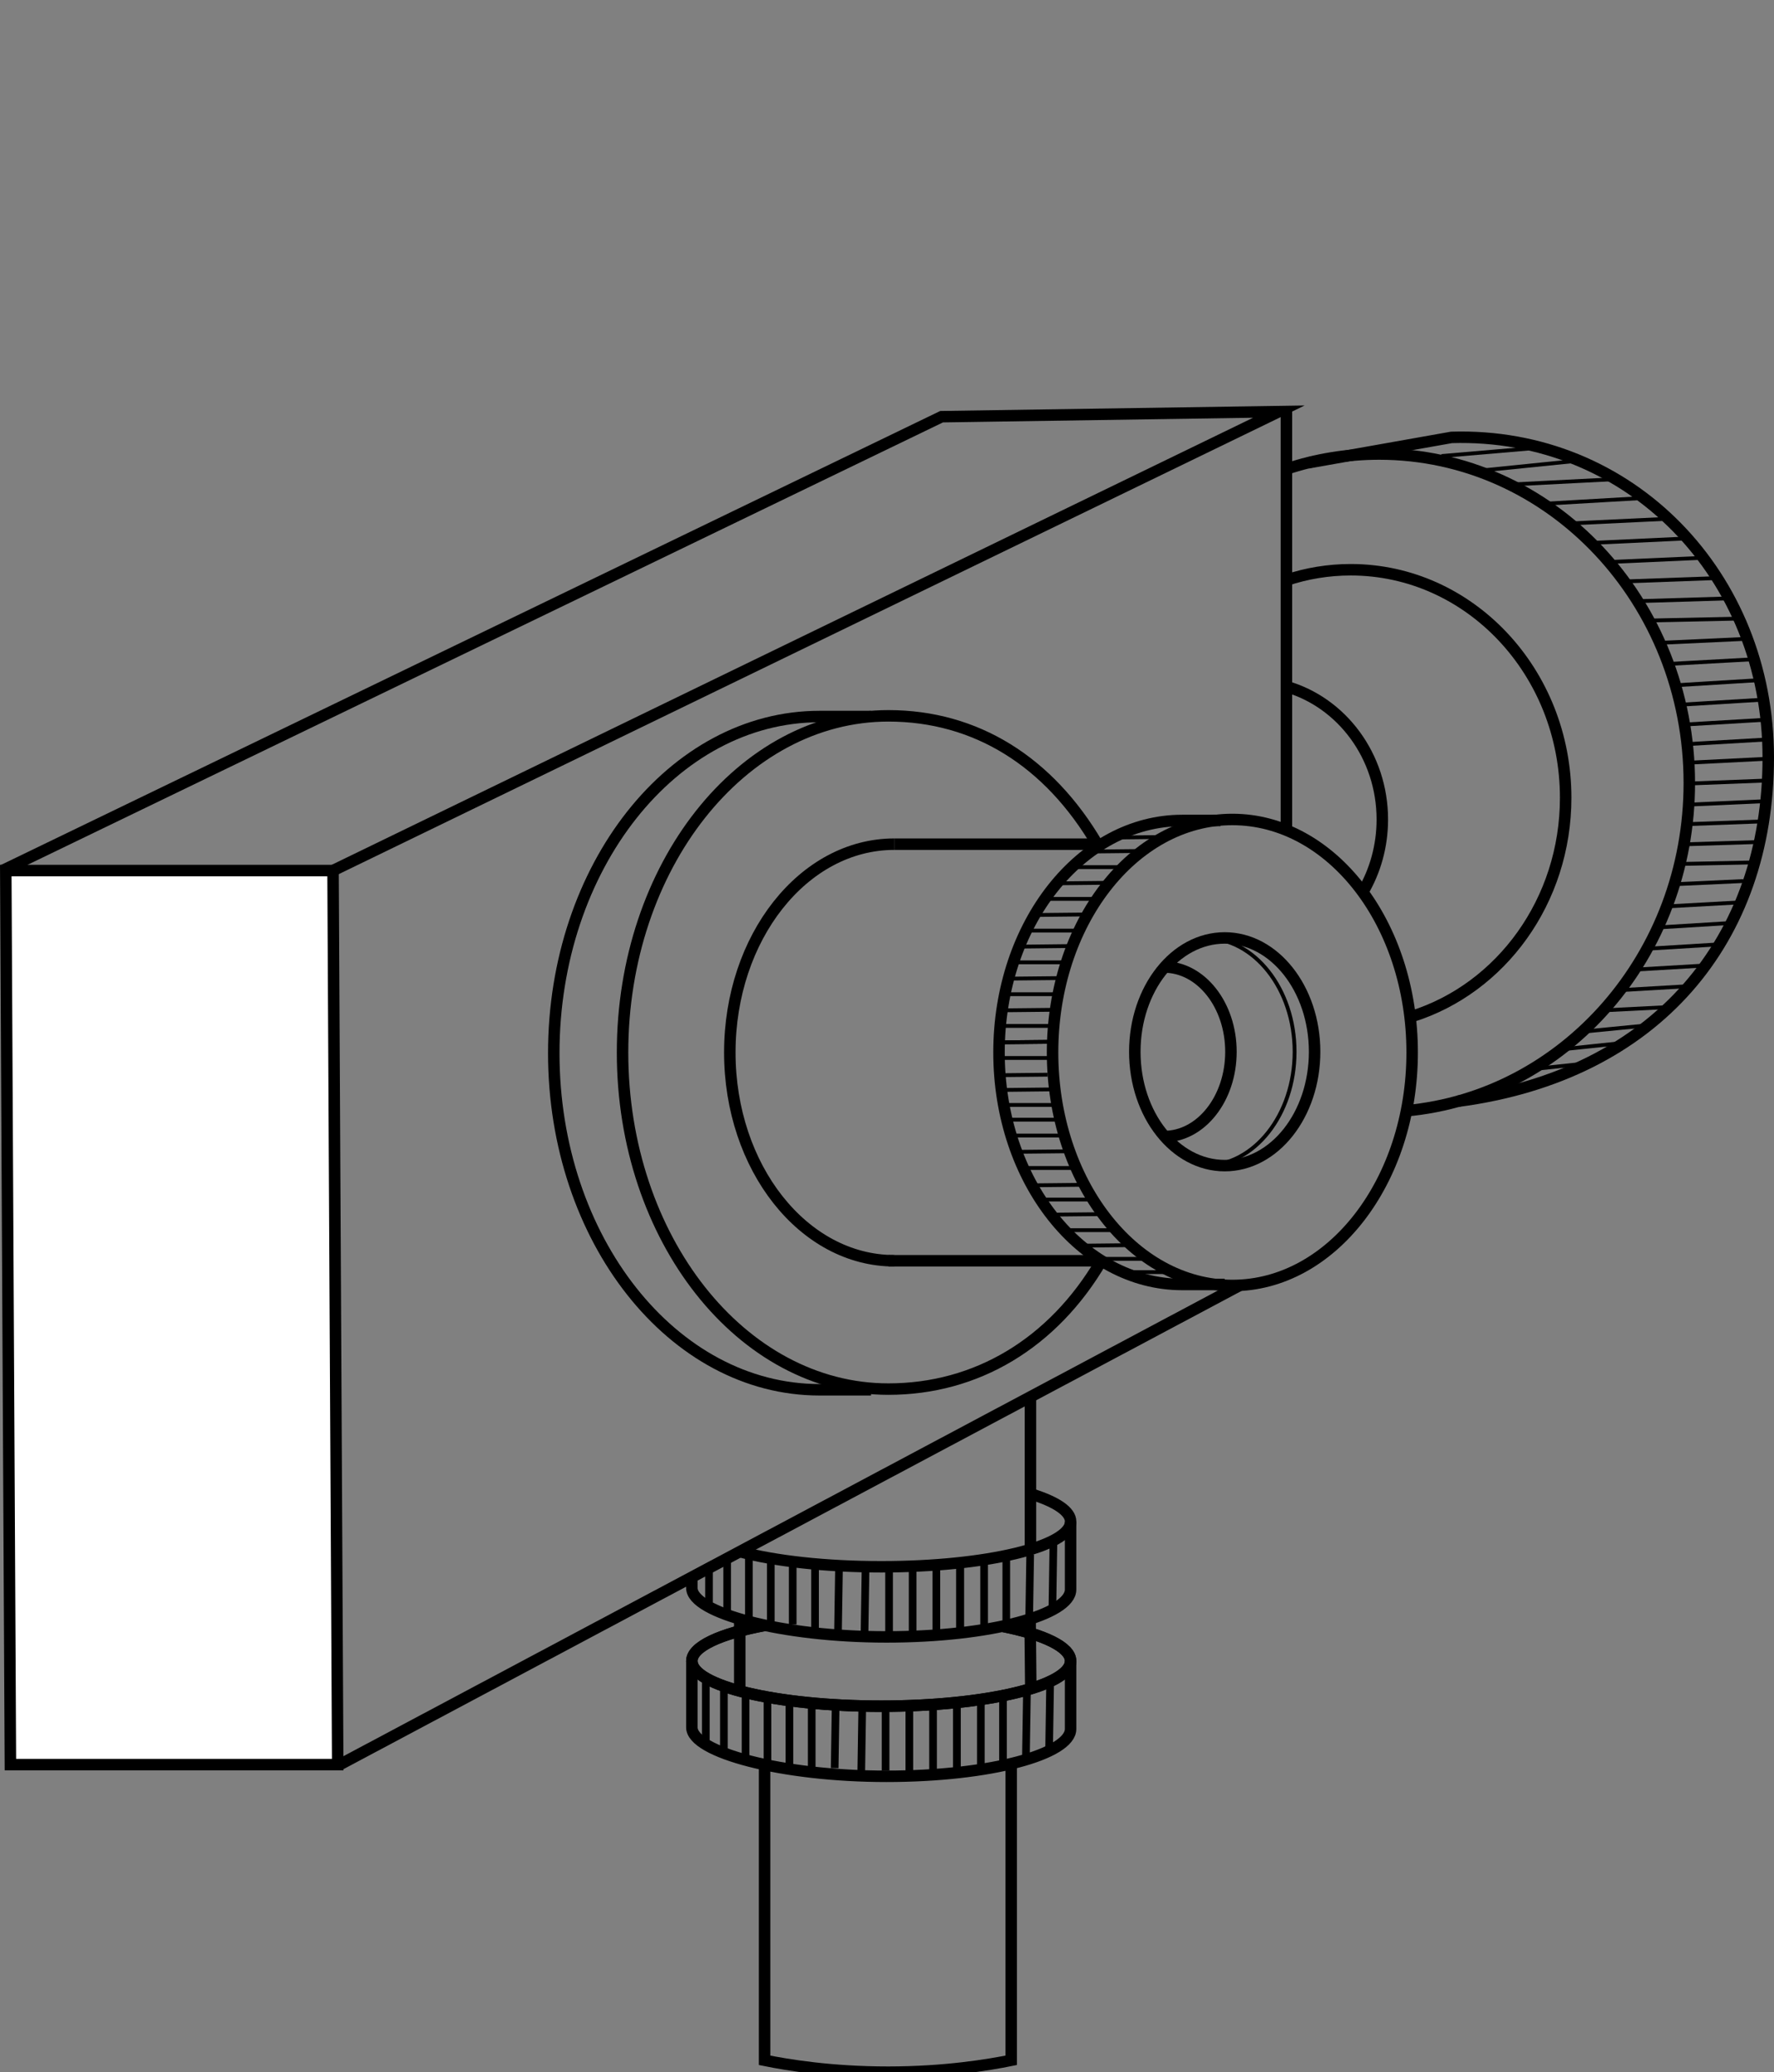<?xml version="1.0" encoding="utf-8"?>
<!-- Generator: Adobe Illustrator 26.3.1, SVG Export Plug-In . SVG Version: 6.00 Build 0)  -->
<svg version="1.1" id="图层_1" xmlns="http://www.w3.org/2000/svg" xmlns:xlink="http://www.w3.org/1999/xlink" x="0px" y="0px"
	 viewBox="0 0 463.74 541.7" style="enable-background:new 0 0 463.74 541.7;" xml:space="preserve">
<rect x="0" y="0" width="463.74" height="541.7" fill="#808080" stroke="none"/>
<style type="text/css">
	.st0{fill:#FFFFFF;stroke:#000000;stroke-width:3;stroke-miterlimit:10;}
	.st1{fill:none;stroke:#000000;stroke-width:3;stroke-miterlimit:10;}
	.st2{fill:none;stroke:#000000;stroke-miterlimit:10;}
	.st3{fill:none;stroke:#000000;stroke-width:2;stroke-miterlimit:10;}
</style>
<polygon class="st0" points="88.28,461.29 2.72,461.29 1.51,227.57 87.06,227.57 "/>
<polyline class="st1" points="0.66,227.57 246.14,108.93 334.31,107.6 87.06,227.57 "/>
<line class="st0" x1="324.15" y1="335.98" x2="88.83" y2="461.29"/>
<line class="st0" x1="336.28" y1="107.21" x2="336.28" y2="217.37"/>
<path class="st1" d="M227.7,187.31h-13.44c-38.38,0-69.5,39.4-69.5,88s31.12,88,69.5,88h13.44"/>
<path class="st1" d="M287.93,329.58c-12.66,21.67-32.77,33.55-55.69,33.55c-38.38,0-69.5-39.4-69.5-88s31.12-88,69.5-88
	c22.87,0,41.94,11.96,54.6,33.55"/>
<ellipse class="st1" cx="322.15" cy="275.13" rx="47" ry="60.91"/>
<path class="st1" d="M319.05,214.48h-10c-26.45,0-47.9,27.15-47.9,60.65s21.44,60.65,47.9,60.65h11.1"/>
<ellipse class="st1" cx="320.15" cy="274.95" rx="23.5" ry="29.76"/>
<path class="st2" d="M314.92,245.2c12.98,0,23.5,13.32,23.5,29.76c0,16.43-10.52,29.76-23.5,29.76"/>
<path class="st1" d="M304.28,252.79c9.66,0,17.5,9.92,17.5,22.16c0,12.24-7.84,22.16-17.5,22.16"/>
<path class="st1" d="M233.78,329.58c-23.75,0-43-24.38-43-54.45s19.25-54.45,43-54.45"/>
<line class="st1" x1="232.25" y1="329.58" x2="286.85" y2="329.58"/>
<line class="st1" x1="233.78" y1="220.68" x2="286.85" y2="220.68"/>
<path class="st1" d="M336.28,122.61c7.66-2.55,15.81-3.92,24.27-3.92c44.76,0,81.05,38.5,81.05,86c0,44.99-32.55,81.9-74.03,85.68"
	/>
<path class="st1" d="M336.28,151.66c5.31-1.77,10.96-2.72,16.82-2.72c31.03,0,56.18,26.69,56.18,59.61c0,27-16.92,49.82-40.13,57.14
	"/>
<path class="st1" d="M381.19,281.01"/>
<path class="st1" d="M341.9,121l37.54-6.66c46.78-1.41,82.8,36.19,82.8,83.69s-29.12,82.98-81.05,89.84"/>
<path class="st1" d="M180.86,412.28v2.84c0,6.52,23.52,12.79,50.86,12.79s48.14-5.84,48.14-12.37v-17.77"/>
<path class="st1" d="M269.91,390.67c6.25,1.98,9.96,4.44,9.96,7.1c0,6.52-22.16,11.81-49.5,11.81c-14.71,0-27.92-1.53-36.98-3.96"/>
<path class="st1" d="M180.86,434.21v17.35c0,6.52,23.52,12.79,50.86,12.79s48.14-5.84,48.14-12.37v-17.77"/>
<path class="st1" d="M261.98,425.12c10.92,2.17,17.88,5.43,17.88,9.09c0,6.52-22.16,11.81-49.5,11.81s-49.5-5.29-49.5-11.81
	c0-3.79,7.5-7.17,19.16-9.33"/>
<path class="st1" d="M261.98,425.12c10.92,2.17,17.88,5.43,17.88,9.09c0,6.52-22.16,11.81-49.5,11.81s-49.5-5.29-49.5-11.81
	c0-3.79,7.5-7.17,19.16-9.33"/>
<line class="st1" x1="193.38" y1="423.22" x2="193.38" y2="442.05"/>
<line class="st1" x1="269.28" y1="423.22" x2="269.46" y2="441.45"/>
<line class="st1" x1="269.37" y1="365.23" x2="269.37" y2="405.03"/>
<path class="st1" d="M199.87,461.29v77.3c6.01,1.22,17.43,3.12,32.37,3.11c14.8-0.01,26.11-1.9,32.1-3.11c0-25.77,0-51.53,0-77.3"/>
<path class="st1" d="M336.28,179.48c14.45,4.17,25.07,18.15,25.07,34.74c0,6.97-1.87,13.47-5.11,18.98"/>
<g id="图层_2">
	<line class="st2" x1="285.1" y1="222.6" x2="298.53" y2="222.46"/>
	<line class="st2" x1="280.24" y1="226.68" x2="294.81" y2="226.68"/>
	<line class="st2" x1="277.7" y1="230.9" x2="291.13" y2="230.76"/>
	<line class="st2" x1="272.84" y1="234.98" x2="287.41" y2="234.98"/>
	<line class="st2" x1="270.82" y1="239.19" x2="284.26" y2="239.05"/>
	<line class="st2" x1="267.14" y1="243.27" x2="281.71" y2="243.27"/>
	<line class="st2" x1="266.68" y1="247.46" x2="280.11" y2="247.31"/>
	<line class="st2" x1="264.83" y1="251.57" x2="279.4" y2="251.57"/>
	<line class="st2" x1="289.94" y1="218.96" x2="303.37" y2="218.81"/>
	<line class="st2" x1="293.52" y1="332.55" x2="308.09" y2="332.55"/>
	<line class="st2" x1="264.25" y1="255.82" x2="277.68" y2="255.68"/>
	<line class="st2" x1="261.77" y1="259.9" x2="276.34" y2="259.9"/>
	<line class="st2" x1="262.34" y1="264.11" x2="275.77" y2="263.97"/>
	<line class="st2" x1="261.77" y1="268.19" x2="276.34" y2="268.19"/>
	<line class="st2" x1="260.99" y1="272.49" x2="274.43" y2="272.35"/>
	<line class="st2" x1="262.03" y1="288.85" x2="276.6" y2="288.85"/>
	<line class="st2" x1="260.42" y1="281.08" x2="273.86" y2="280.94"/>
	<line class="st2" x1="264.83" y1="296.85" x2="279.4" y2="296.85"/>
	<line class="st2" x1="266.13" y1="301.1" x2="279.56" y2="300.96"/>
	<line class="st2" x1="267.86" y1="305.33" x2="282.43" y2="305.33"/>
	<line class="st2" x1="269.63" y1="309.86" x2="283.06" y2="309.72"/>
	<line class="st2" x1="271.04" y1="313.58" x2="285.61" y2="313.58"/>
	<line class="st2" x1="260.99" y1="272.49" x2="274.43" y2="272.35"/>
	<line class="st2" x1="259.83" y1="276.57" x2="274.4" y2="276.57"/>
	<line class="st2" x1="261.12" y1="284.94" x2="274.56" y2="284.79"/>
	<line class="st2" x1="262.07" y1="292.7" x2="276.64" y2="292.7"/>
	<line class="st2" x1="275.72" y1="317.52" x2="289.15" y2="317.38"/>
	<line class="st2" x1="277.83" y1="321.58" x2="292.4" y2="321.58"/>
	<line class="st2" x1="281.22" y1="325.65" x2="294.65" y2="325.51"/>
	<line class="st2" x1="284.52" y1="329.08" x2="299.09" y2="329.08"/>
</g>
<g id="图层_3">
	<line class="st2" x1="394.67" y1="126.67" x2="423.8" y2="125.18"/>
	<line class="st2" x1="403.06" y1="131.72" x2="429.68" y2="130.18"/>
	<line class="st2" x1="409.88" y1="136.86" x2="436.1" y2="135.61"/>
	<line class="st2" x1="376.82" y1="119.21" x2="402.74" y2="117"/>
	<line class="st2" x1="388.12" y1="122.91" x2="412.75" y2="120.41"/>
	<line class="st2" x1="416.37" y1="141.91" x2="441.09" y2="140.75"/>
	<line class="st2" x1="419.73" y1="146.96" x2="446.07" y2="145.78"/>
	<line class="st2" x1="424.38" y1="152.01" x2="449.82" y2="151.08"/>
	<line class="st2" x1="428.28" y1="157.15" x2="453.09" y2="156.39"/>
	<line class="st2" x1="431.26" y1="162.21" x2="455.49" y2="161.69"/>
	<line class="st2" x1="432.61" y1="168.11" x2="458.09" y2="166.93"/>
	<line class="st2" x1="435.23" y1="173.62" x2="459.79" y2="172.26"/>
	<line class="st2" x1="437.31" y1="179.18" x2="460.8" y2="177.74"/>
	<line class="st2" x1="439.1" y1="184.23" x2="461.88" y2="182.84"/>
	<line class="st2" x1="440.25" y1="189.41" x2="462.5" y2="188.09"/>
	<line class="st2" x1="440.94" y1="194.53" x2="462.57" y2="193.27"/>
	<line class="st2" x1="441.02" y1="199.4" x2="462.24" y2="198.33"/>
	<line class="st2" x1="442.46" y1="204.79" x2="462.81" y2="204"/>
	<line class="st2" x1="441.59" y1="210.33" x2="462.73" y2="209.38"/>
	<line class="st2" x1="440.96" y1="215.45" x2="461.78" y2="214.69"/>
	<line class="st2" x1="439.84" y1="220.73" x2="460.82" y2="220.08"/>
	<line class="st2" x1="439.12" y1="225.85" x2="458.73" y2="225.44"/>
	<line class="st2" x1="437.68" y1="231.15" x2="455.72" y2="230.32"/>
	<line class="st2" x1="435.7" y1="236.95" x2="455.26" y2="235.87"/>
	<line class="st2" x1="433.38" y1="242.45" x2="451.37" y2="241.35"/>
	<line class="st2" x1="430.14" y1="248.04" x2="448.49" y2="246.92"/>
	<line class="st2" x1="427.29" y1="253.48" x2="444.92" y2="252.44"/>
	<line class="st2" x1="423.51" y1="258.84" x2="439.98" y2="257.88"/>
	<line class="st2" x1="418.79" y1="264.14" x2="435.95" y2="263.27"/>
	<line class="st2" x1="413.34" y1="269.73" x2="430.57" y2="268.05"/>
	<line class="st2" x1="408.49" y1="274.29" x2="425.49" y2="272.5"/>
	<line class="st2" x1="398.15" y1="279.75" x2="415.15" y2="277.95"/>
</g>
<g id="图层_4">
	<line class="st3" x1="226.25" y1="410.62" x2="226" y2="426.65"/>
	<line class="st3" x1="232.41" y1="410.5" x2="232.41" y2="426.78"/>
	<line class="st3" x1="263.05" y1="406.87" x2="263.05" y2="425.19"/>
	<line class="st3" x1="244.77" y1="410.01" x2="244.77" y2="427.26"/>
	<line class="st3" x1="219.32" y1="410.01" x2="219.05" y2="427.26"/>
	<line class="st3" x1="238.57" y1="410.69" x2="238.57" y2="426.97"/>
	<line class="st3" x1="257.26" y1="408.45" x2="257.26" y2="426.78"/>
	<line class="st3" x1="250.98" y1="409.52" x2="250.98" y2="426.78"/>
	<line class="st3" x1="275.37" y1="403.61" x2="275.1" y2="421.17"/>
	<line class="st3" x1="213.06" y1="409.38" x2="213.06" y2="425.66"/>
	<line class="st3" x1="190.09" y1="407.94" x2="190.09" y2="421.55"/>
	<line class="st3" x1="201.49" y1="407.4" x2="201.49" y2="424.66"/>
	<line class="st3" x1="269.3" y1="406.34" x2="269.05" y2="422.37"/>
	<line class="st3" x1="207.22" y1="408.4" x2="207.22" y2="424.67"/>
	<line class="st3" x1="195.76" y1="405.19" x2="195.76" y2="423.52"/>
	<line class="st3" x1="250.98" y1="409.52" x2="250.98" y2="426.78"/>
	<line class="st3" x1="185.34" y1="410.6" x2="185.34" y2="418.89"/>
</g>
<g id="图层_4_x5F_复制">
	<line class="st3" x1="225.39" y1="447.2" x2="225.14" y2="463.23"/>
	<line class="st3" x1="231.5" y1="446.59" x2="231.5" y2="462.86"/>
	<line class="st3" x1="262.19" y1="443.44" x2="262.19" y2="461.77"/>
	<line class="st3" x1="243.91" y1="446.59" x2="243.91" y2="463.84"/>
	<line class="st3" x1="218.44" y1="446.17" x2="218.19" y2="462.2"/>
	<line class="st3" x1="237.71" y1="447.27" x2="237.71" y2="463.54"/>
	<line class="st3" x1="256.4" y1="445.02" x2="256.4" y2="463.35"/>
	<line class="st3" x1="250.12" y1="446.1" x2="250.12" y2="463.35"/>
	<line class="st3" x1="274.51" y1="440.18" x2="274.24" y2="457.74"/>
	<line class="st3" x1="212.19" y1="445.96" x2="212.19" y2="462.23"/>
	<line class="st3" x1="189.23" y1="439.8" x2="189.23" y2="458.12"/>
	<line class="st3" x1="200.63" y1="443.98" x2="200.63" y2="461.23"/>
	<line class="st3" x1="268.44" y1="442.91" x2="268.19" y2="458.94"/>
	<line class="st3" x1="206.36" y1="444.97" x2="206.36" y2="461.25"/>
	<line class="st3" x1="194.9" y1="441.76" x2="194.9" y2="460.09"/>
	<line class="st3" x1="250.12" y1="446.1" x2="250.12" y2="463.35"/>
	<line class="st3" x1="184.51" y1="437.96" x2="184.51" y2="455.21"/>
</g>
</svg>
